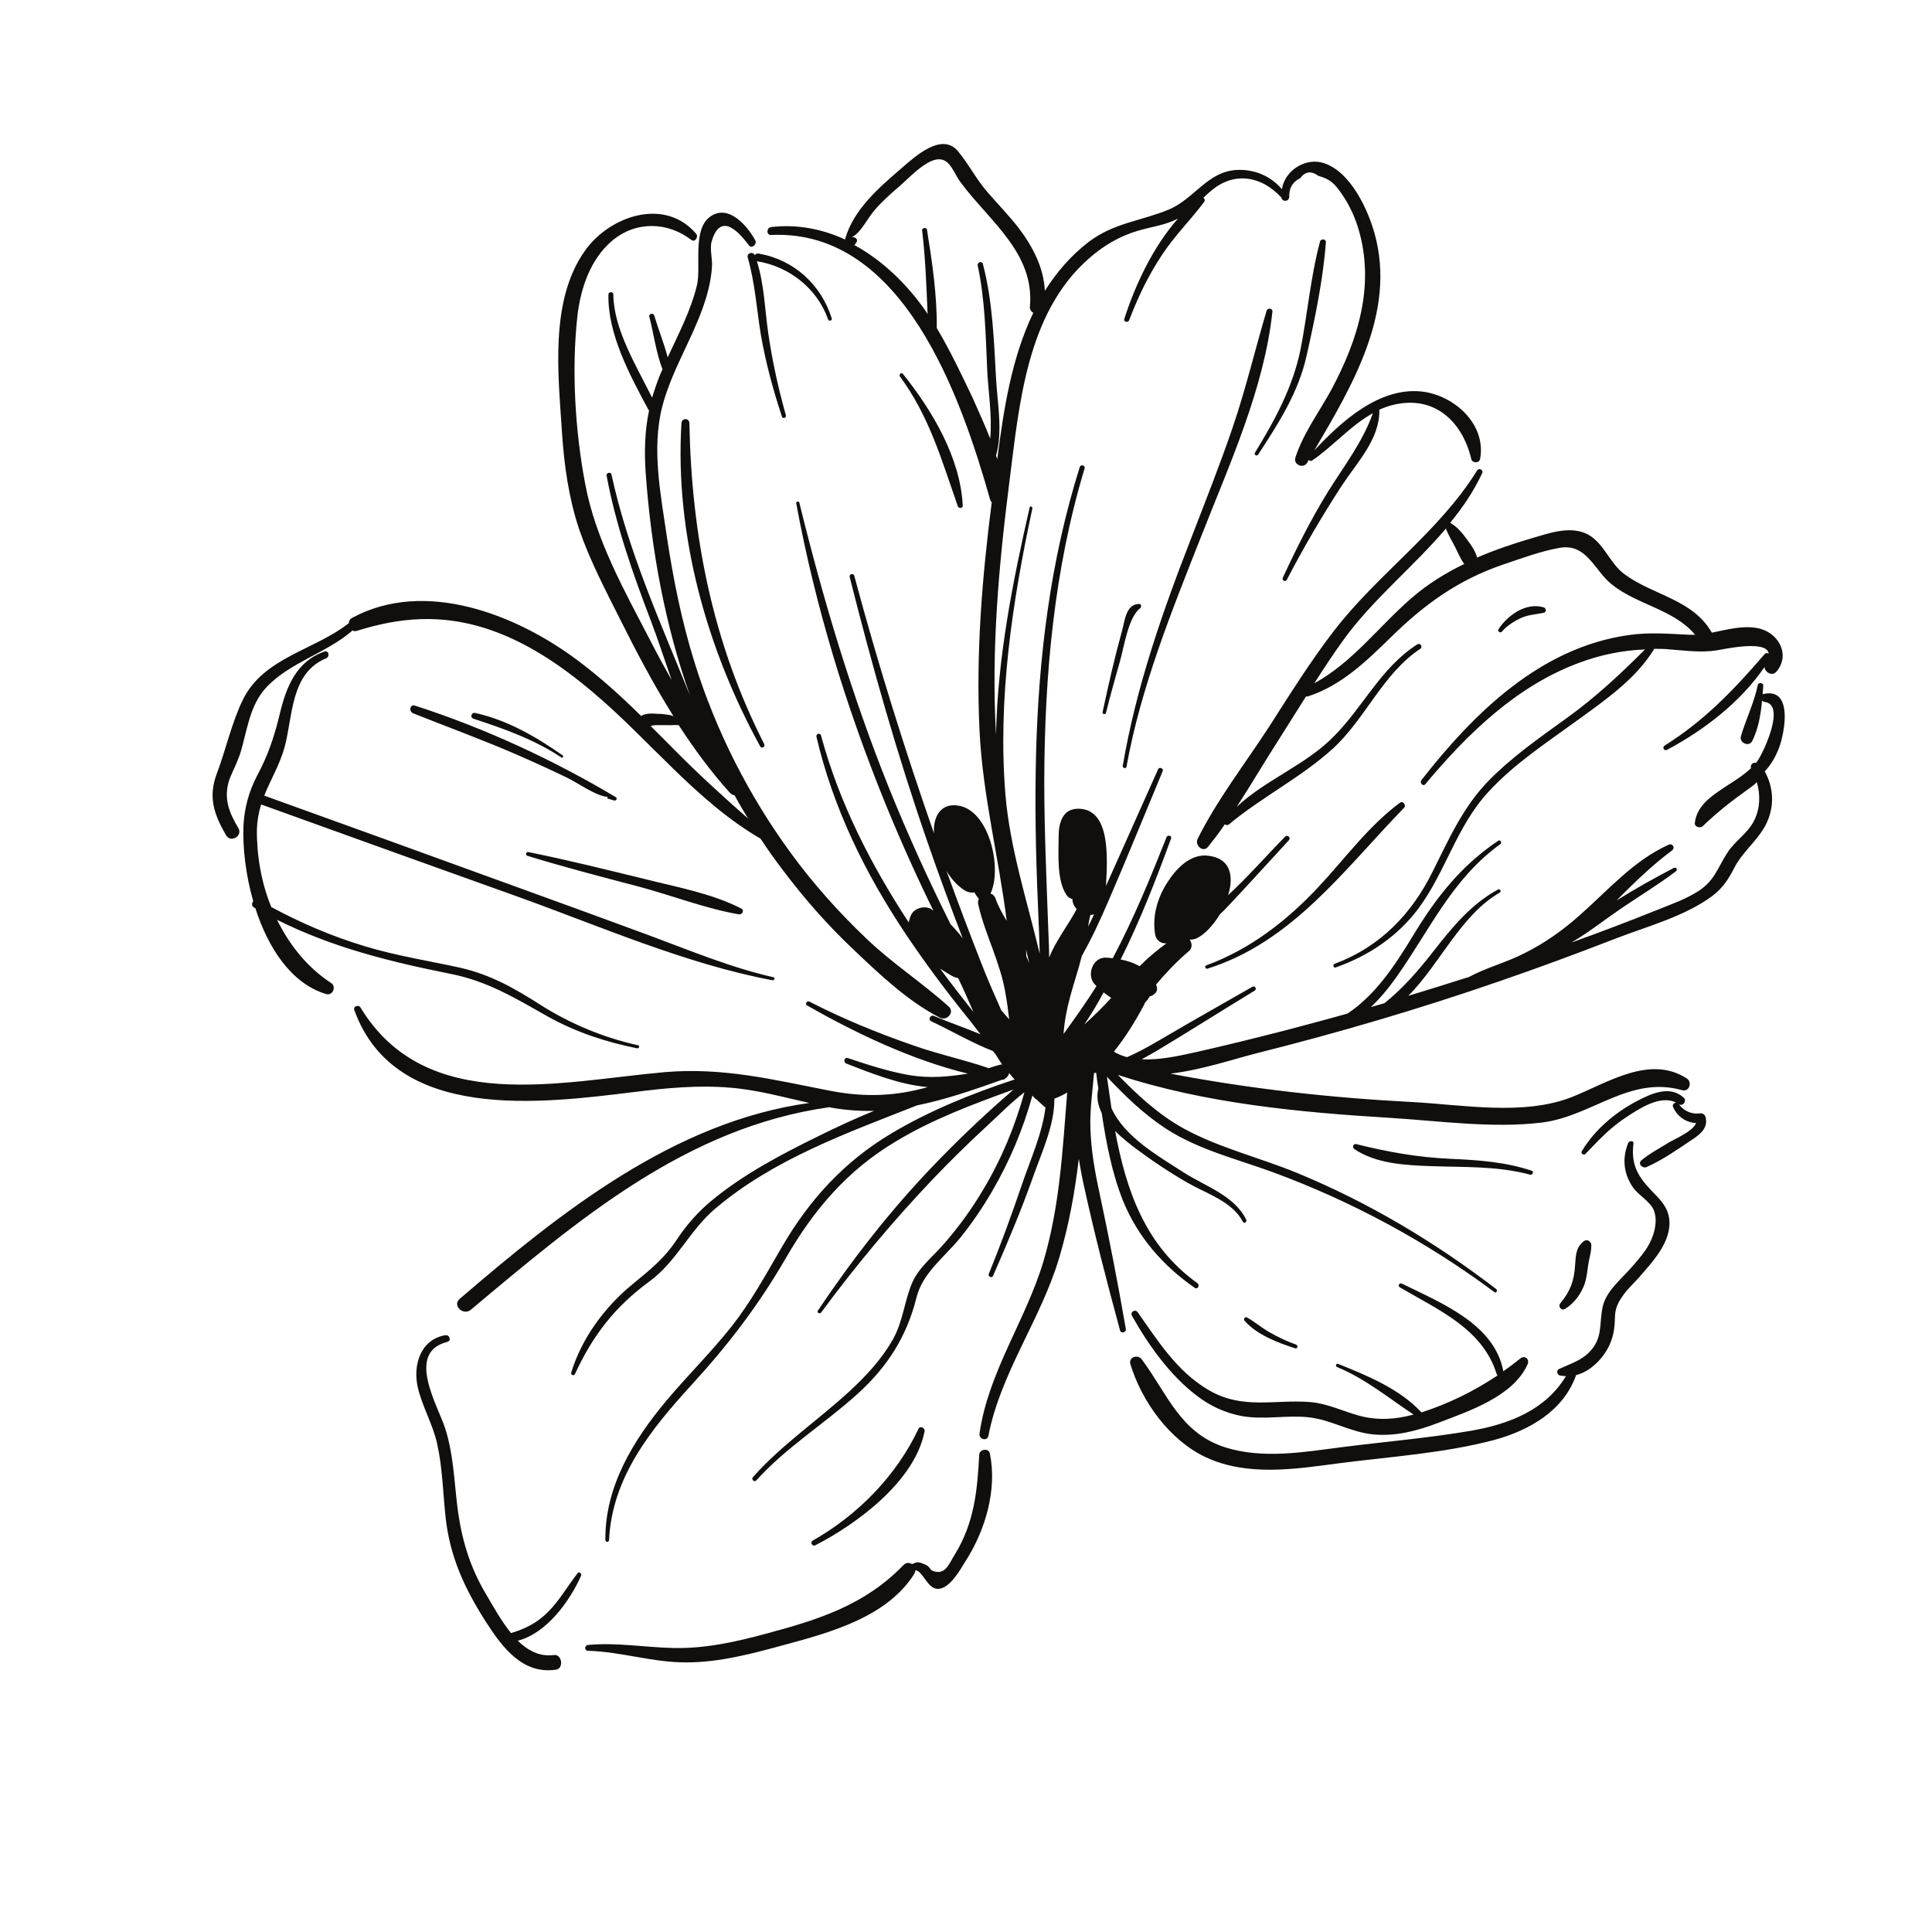 <svg xmlns="http://www.w3.org/2000/svg" xmlns:xlink="http://www.w3.org/1999/xlink" width="500" zoomAndPan="magnify" viewBox="0 0 375 375" height="500" preserveAspectRatio="xMidYMid meet" version="1.0"><defs><clipPath id="15b9010618"><path d="M 41.262 27.961 L 346.418 27.961 L 346.418 324.195 L 41.262 324.195 Z M 41.262 27.961 " clip-rule="nonzero"/></clipPath></defs><rect x="-37.5" width="450" fill="#ffffff" y="-37.5" height="450" fill-opacity="1"/><rect x="-37.5" width="450" fill="#ffffff" y="-37.5" height="450" fill-opacity="1"/><g clip-path="url(#15b9010618)"><path fill="#100f0d" d="M 112.762 305.902 C 110.629 310.699 106.125 317.039 100.492 318.461 C 102.449 320.355 104.699 321.602 107.488 321.242 C 109.086 321.008 109.504 323.852 107.902 324.086 C 101.383 325.035 97.469 319.703 94.266 314.727 C 90.176 308.328 87.332 302.168 86.5 294.586 C 85.969 289.789 85.906 284.93 84.84 280.191 C 84.012 276.461 81.996 273.082 81.105 269.352 C 80.098 265.027 81.578 259.992 86.441 259.16 C 87.27 259.043 87.688 260.227 86.797 260.465 C 78.676 262.539 85.02 272.848 86.441 277.348 C 87.98 282.207 88.16 287.301 88.754 292.277 C 89.523 298.555 91.125 304.062 94.387 309.516 C 95.688 311.707 97.23 314.551 99.188 316.98 C 101.914 316.148 104.168 315.082 106.359 312.891 C 108.613 310.641 110.156 307.855 112.109 305.367 C 112.406 304.895 113 305.488 112.762 305.902 Z M 157.758 299.027 C 166.531 294.055 174 286.41 178.27 277.348 C 178.625 276.637 179.574 277.172 179.457 277.82 C 177.617 287.418 166.473 295.715 158.293 299.918 C 157.699 300.273 157.164 299.387 157.758 299.027 Z M 297.012 228.004 C 290.609 226.285 284.148 226.582 277.629 226.344 C 272.707 226.168 267.074 225.871 262.863 223.027 C 262.391 222.672 262.688 221.902 263.277 222.078 C 269.445 223.617 275.137 224.629 281.48 224.922 C 286.875 225.16 292.152 225.516 297.309 227.234 C 297.723 227.352 297.543 228.121 297.012 228.004 Z M 251.422 261.711 C 248.043 260.641 244.012 259.105 241.582 256.379 C 241.285 256.023 241.641 255.488 242.059 255.727 C 243.539 256.555 244.902 257.742 246.383 258.57 C 248.043 259.52 249.766 260.348 251.602 261 C 252.016 261.176 251.84 261.828 251.422 261.711 Z M 290.844 122.145 C 292.625 119.418 296.18 116.871 299.621 117.879 C 300.156 118.055 300.211 118.828 299.621 118.945 C 298.199 119.242 296.773 119.301 295.352 119.895 C 293.93 120.543 292.504 121.434 291.5 122.617 C 291.203 122.973 290.609 122.5 290.844 122.145 Z M 272.527 156.797 C 260.906 168.766 250.828 182.863 234.352 188.02 C 233.934 188.137 233.758 187.484 234.172 187.363 C 242.707 184.227 249.766 178.719 255.93 172.141 C 261.086 166.633 265.648 160.293 271.758 155.789 C 272.352 155.375 273.004 156.324 272.527 156.797 Z M 221.309 118.055 C 218.996 119.773 218.168 125.641 217.395 128.305 C 216.445 131.68 215.5 135 214.668 138.375 C 214.551 138.789 213.898 138.613 214.016 138.199 C 215.141 132.926 216.328 127.711 217.754 122.559 C 218.344 120.484 218.52 117.285 221.07 117.227 C 221.547 117.168 221.605 117.82 221.309 118.055 Z M 243.598 87.844 C 247.453 81.566 250.949 75.109 252.434 67.82 C 253.793 60.891 254.387 53.664 256.227 46.852 C 256.402 46.262 257.41 46.379 257.352 47.031 C 256.816 54.258 255.219 61.898 253.617 69.008 C 252.016 76.234 248.164 82.156 244.191 88.258 C 243.953 88.617 243.301 88.258 243.598 87.844 Z M 217.93 148.625 C 220.539 133.281 225.637 118.766 231.266 104.312 C 233.996 97.207 236.84 90.098 239.27 82.93 C 241.82 75.465 243.598 67.883 245.852 60.301 C 246.031 59.707 247.035 59.824 246.977 60.477 C 245.375 75.465 238.617 90.156 233.164 104.074 C 227.414 118.648 221.426 133.398 218.641 148.859 C 218.52 149.273 217.871 149.098 217.93 148.625 Z M 102.566 165.387 C 110.215 166.93 117.801 168.824 125.328 170.66 C 131.438 172.199 138.254 173.445 143.887 176.348 C 144.539 176.703 144.062 177.59 143.41 177.473 C 136.891 176.348 130.43 173.801 123.965 172.082 C 116.734 170.188 109.441 168.289 102.328 166.102 C 101.914 165.922 102.094 165.328 102.566 165.387 Z M 91.895 139.5 C 91.184 139.266 91.48 138.258 92.191 138.375 C 98.418 139.738 104.047 142.996 109.207 146.609 C 109.441 146.785 109.207 147.203 108.969 147.023 C 103.691 143.527 97.883 141.457 91.895 139.5 Z M 80.516 136.953 C 93.973 141.277 107.426 147.496 119.52 154.723 C 119.875 154.902 119.641 155.496 119.223 155.375 C 118.809 155.258 118.395 155.141 117.98 155.02 C 117.801 154.961 117.801 154.668 118.039 154.668 C 115.844 154.668 111.992 151.824 109.918 150.875 C 106.836 149.395 103.754 147.973 100.609 146.609 C 93.852 143.648 86.977 141.16 80.156 138.434 C 79.27 138.02 79.625 136.656 80.516 136.953 Z M 133.809 82.098 C 134.223 103.957 138.312 124.75 148.332 144.418 C 148.566 144.949 147.855 145.367 147.562 144.891 C 137.188 125.992 130.961 103.84 132.266 82.156 C 132.324 81.094 133.746 81.094 133.809 82.098 Z M 146.91 50.703 C 148.332 55.145 148.449 60.004 149.102 64.562 C 149.875 69.957 151.059 75.344 152.543 80.617 C 152.66 81.152 151.891 81.328 151.77 80.855 C 150.051 75.641 148.629 70.43 147.68 64.977 C 146.852 59.941 146.555 54.906 145.133 49.992 C 144.895 49.105 146.141 48.746 146.492 49.52 C 146.672 49.281 146.91 49.164 147.266 49.223 C 154.082 50.406 159.359 55.203 161.434 61.781 C 161.609 62.254 160.84 62.434 160.723 61.957 C 158.59 55.973 153.191 51.711 146.91 50.703 Z M 185.914 98.273 C 182.777 89.324 180.406 80.855 174.652 73.035 C 174.418 72.68 175.008 72.207 175.246 72.562 C 180.938 79.668 186.391 88.793 186.867 98.094 C 186.926 98.688 186.094 98.742 185.914 98.273 Z M 182.48 188.02 C 183.309 188.551 184.078 189.023 184.91 189.5 C 185.266 189.676 185.621 189.793 185.977 189.852 C 187.043 192.047 187.992 194.238 188.941 196.43 C 186.746 193.645 184.555 190.863 182.48 188.02 Z M 195.164 192.816 C 195.461 194.473 195.699 196.191 195.875 197.852 C 195.344 197.258 194.867 196.664 194.336 196.074 C 192.973 192.992 191.609 189.914 190.422 186.832 C 188.109 180.91 185.859 174.984 183.723 169.062 C 184.613 170.543 185.738 171.844 187.102 172.734 C 187.816 173.207 188.527 173.328 189.117 173.207 C 189.355 173.621 189.594 173.977 189.891 174.332 C 189.891 174.395 189.949 174.395 190.008 174.449 C 189.828 174.746 189.77 175.16 189.891 175.637 C 191.25 181.5 194.156 186.773 195.164 192.816 Z M 215.676 193.703 C 214.016 195.539 212.297 197.199 210.461 198.859 C 211.824 196.844 213.066 194.77 214.195 192.641 C 214.727 192.992 215.203 193.348 215.676 193.703 Z M 228.836 181.68 L 228.836 181.621 L 228.895 181.68 C 228.895 181.621 228.895 181.621 228.836 181.68 Z M 189.117 188.434 C 189.117 188.434 189.176 188.434 189.117 188.434 C 189.117 188.434 189.176 188.492 189.176 188.551 C 189.176 188.492 189.176 188.492 189.117 188.434 Z M 199.195 185.59 C 199.195 185.113 199.195 184.699 199.137 184.227 C 199.375 185.176 199.551 186.062 199.789 187.012 C 199.609 186.477 199.375 186.004 199.195 185.59 Z M 211.645 177.59 C 211.883 177.59 212.121 177.531 212.355 177.473 C 212 178.242 211.586 179.07 211.23 179.844 C 211.289 179.07 211.469 178.363 211.645 177.59 Z M 182.184 179.844 C 182.062 179.723 182.121 179.723 182.184 179.844 Z M 181.828 63.676 C 181.887 57.277 180.938 50.883 179.93 44.602 C 179.871 44.07 178.922 44.188 178.98 44.719 C 179.633 50.109 179.812 55.5 180.047 60.953 C 179.75 60.477 179.457 60.062 179.16 59.648 C 175.602 54.73 171.039 50.406 165.82 47.562 C 165.879 47.504 165.938 47.445 166 47.387 C 166.055 47.266 166.176 47.148 166.234 47.031 C 166.648 46.438 165.879 45.848 165.289 46.082 C 167.184 45.074 168.191 42.645 169.734 40.812 C 171.156 39.152 172.816 37.672 174.477 36.246 C 176.254 34.711 179.633 31.035 182.121 30.918 C 184.434 30.797 185.148 33.641 186.391 35.301 C 191.965 42.883 200.855 49.043 199.906 59.527 C 199.848 60.062 200.145 60.477 200.559 60.715 C 196.352 69.48 194.809 79.434 193.566 89.148 C 193.504 88.91 193.445 88.672 193.328 88.438 C 194.691 83.758 193.566 78.012 193.328 73.391 C 192.91 65.926 192.676 58.523 190.777 51.234 C 190.602 50.586 189.652 50.883 189.77 51.531 C 191.195 58.164 191.312 64.922 191.609 71.672 C 191.785 75.762 192.617 80.676 192.199 85.121 C 191.133 82.453 189.949 79.848 188.82 77.301 C 186.629 72.68 184.434 68.059 181.828 63.676 Z M 342.301 134.703 C 342.246 134.703 342.184 134.762 342.125 134.762 C 342.184 134.23 342.184 133.637 342.246 133.102 C 342.301 132.512 341.297 132.332 341.176 132.984 C 340.465 136.422 338.926 139.5 337.918 142.875 C 337.504 144.18 339.516 145.07 340.109 143.824 C 341.297 141.457 341.77 138.672 342.008 136.008 C 342.125 136.125 342.301 136.184 342.48 136.242 C 346.809 136.715 342.066 146.43 341.176 147.617 C 341.059 147.793 340.938 147.91 340.82 148.09 C 340.289 147.855 339.637 148.504 339.875 149.098 C 338.391 150.52 336.613 151.586 334.891 152.711 C 332.227 154.488 329.379 156.324 328.965 159.703 C 328.848 160.531 330.031 160.824 330.508 160.352 C 333.41 157.566 336.137 155.438 339.398 153.125 C 339.992 152.711 340.523 152.297 341 151.824 C 341.711 154.254 341.652 156.859 340.523 159.168 C 339.281 161.773 336.73 163.195 335.25 165.566 C 333.41 168.41 332.816 170.898 329.734 172.91 C 327.188 174.57 324.223 175.578 321.438 176.703 C 315.98 178.895 310.527 180.969 305.074 182.922 C 305.074 182.922 305.074 182.922 305.133 182.863 C 308.395 180.969 311.418 178.539 314.559 176.406 C 318.113 173.977 321.852 171.727 325.289 169.121 C 325.703 168.824 325.348 168.23 324.875 168.469 C 321.258 170.363 317.402 172.496 313.73 174.809 C 317.168 171.371 320.605 167.996 324.52 165.09 C 325.23 164.559 324.637 163.609 323.867 163.965 C 317.051 167.047 312.129 172.793 306.617 177.652 C 303.355 180.555 299.859 183.039 295.945 184.996 C 292.387 186.832 288.535 187.781 285.039 189.676 C 285.039 189.676 285.039 189.676 284.977 189.676 C 281.125 190.918 277.211 192.105 273.355 193.289 C 279.523 187.07 283.555 177.59 291.082 173.266 C 291.5 173.031 291.141 172.438 290.727 172.672 C 285.512 175.52 281.895 179.961 278.277 184.582 C 275.258 188.434 272.352 191.809 268.734 194.711 C 267.844 194.949 266.957 195.246 266.066 195.48 C 267.902 193.762 269.562 191.75 270.984 189.734 C 277.508 180.555 281.777 170.66 291.203 163.848 C 291.617 163.551 291.203 162.898 290.789 163.195 C 283.496 168.113 278.691 174.273 274.188 181.738 C 270.633 187.605 266.895 193.172 261.562 196.727 C 257.59 197.852 253.559 198.918 249.527 199.984 C 243.715 201.465 237.848 202.945 231.98 204.25 C 228.777 204.957 225.043 205.789 221.605 205.609 C 222.555 205.078 223.504 204.543 224.449 204.012 C 230.852 200.16 237.195 196.133 243.539 192.281 C 244.012 191.984 243.598 191.277 243.125 191.512 C 237.668 194.652 232.156 197.73 226.703 200.934 C 224.094 202.473 221.484 204.012 218.758 205.195 C 217.871 204.957 216.98 204.605 216.211 204.129 C 218.465 201.285 220.359 198.266 222.078 195.008 C 222.137 194.887 222.199 194.711 222.258 194.594 C 222.613 194.238 222.91 193.883 223.145 193.406 C 224.094 193.172 224.926 192.402 224.449 191.277 C 224.449 191.215 224.391 191.156 224.391 191.098 C 226.348 188.789 228.422 186.594 230.734 184.641 C 231.504 183.988 231.387 183.039 230.914 182.391 C 231.387 182.391 231.859 182.328 232.336 182.094 C 233.816 181.383 235.477 179.605 236.781 177.473 C 237.613 176.703 238.379 175.875 239.152 175.043 C 242.887 171.074 246.504 167.047 250.18 163.078 C 250.594 162.602 249.941 161.953 249.469 162.367 C 245.852 166.039 242.293 170.125 238.379 173.742 C 239.508 170.125 238.914 166.633 234.586 166.102 C 231.031 165.625 228.246 168.645 226.523 171.371 C 224.629 174.332 223.621 177.887 224.215 181.383 C 224.449 182.625 225.398 183.16 226.406 183.102 C 224.508 184.465 222.793 185.945 221.188 187.543 C 220.062 186.891 218.816 186.477 217.516 186.242 C 221.309 178.656 224.391 170.719 227.297 162.781 C 227.535 162.188 226.586 161.953 226.406 162.547 C 223.262 170.48 220.004 178.422 215.973 186.004 C 215.559 185.945 215.203 185.883 214.789 185.883 C 212.059 185.648 210.758 189.438 212.594 191.156 C 212.652 191.215 212.77 191.332 212.832 191.395 C 210.812 194.594 208.621 197.676 206.43 200.695 C 206.605 198.207 207.082 195.777 207.73 193.406 C 208.441 190.742 209.332 188.195 209.984 185.531 C 211.883 182.211 213.48 178.719 215.023 175.16 C 218.699 166.691 222.137 158.16 225.695 149.633 C 225.875 149.156 225.043 148.801 224.805 149.273 C 221.426 156.859 218.047 164.379 214.668 171.965 C 214.965 166.516 215.559 157.152 209.453 156.977 C 206.191 156.859 205.48 159.82 205.48 162.367 C 205.48 165.742 205.066 170.84 207.02 173.742 C 207.316 174.156 207.73 174.395 208.148 174.512 C 208.148 175.223 208.504 175.934 208.977 176.465 C 207.496 179.25 205.539 181.797 204.176 184.641 C 203.996 185.055 203.82 185.469 203.645 185.828 C 203.645 184.52 203.582 183.16 203.523 181.797 C 203.168 171.727 202.691 161.656 202.691 151.527 C 202.754 131.027 204.59 110.535 210.52 90.926 C 210.695 90.332 209.75 90.035 209.57 90.688 C 203.879 108.758 201.566 127.594 201.094 146.492 C 200.855 156.086 201.031 165.684 201.449 175.281 C 201.566 178.539 201.746 181.855 201.805 185.113 C 199.375 174.926 196.055 164.738 195.164 154.371 C 193.621 135.77 196.469 116.871 200.383 98.688 C 200.441 98.328 199.906 98.152 199.848 98.508 C 196.527 113.082 193.621 127.711 193.328 142.641 C 192.379 126.172 193.859 109.703 195.938 93.414 C 197.832 78.547 199.254 60.832 211.289 50.23 C 214.074 47.742 217.277 45.848 220.891 44.781 C 223.504 44.008 226.227 43.711 228.66 42.41 C 223.797 47.918 220.359 55.266 218.227 61.898 C 218.047 62.492 218.938 62.73 219.176 62.137 C 220.891 57.633 222.969 53.309 225.637 49.34 C 228.066 45.668 231.148 42.645 233.758 39.152 C 233.934 38.914 233.816 38.559 233.582 38.383 C 234.113 37.848 234.648 37.375 235.242 36.898 C 239.688 33.227 244.902 34.234 248.637 38.262 L 248.695 38.32 C 248.875 39.211 250.117 39.211 250.238 38.262 C 250.18 36.484 250.891 35.301 252.371 34.59 C 253.32 33.285 254.508 33.109 255.867 34.117 C 258.184 34.766 259.012 35.598 260.375 37.555 C 261.918 39.746 263.043 42.23 263.754 44.719 C 265.234 49.816 265.297 55.203 264.23 60.359 C 263.16 65.691 261.027 70.727 258.48 75.523 C 256.105 79.906 252.965 84.055 251.422 88.852 C 251.008 90.215 253.023 91.043 253.734 89.801 C 253.855 89.621 253.914 89.445 254.031 89.266 C 254.152 89.445 254.445 89.562 254.684 89.387 C 258.715 86.66 262.152 82.574 266.48 80.203 C 264.465 85.832 260.906 90.395 257.77 95.43 C 254.445 100.816 251.66 106.387 248.992 112.133 C 248.754 112.605 249.469 113.082 249.766 112.547 C 253.023 106.27 256.641 100.105 260.492 94.184 C 263.34 89.859 267.785 85.238 267.727 79.73 C 267.727 79.668 267.727 79.613 267.668 79.551 C 268.438 79.195 269.266 78.898 270.098 78.664 C 278.219 76.531 283.793 81.625 285.57 89.09 C 285.75 89.918 287.113 89.98 287.289 89.09 C 288.535 82.336 282.25 76.707 275.969 75.996 C 267.785 75.109 260.434 81.684 255.102 87.43 C 262.512 74.812 270.984 60.594 266.836 45.43 C 265.531 40.691 262.215 33.465 257.055 31.688 C 253.441 30.445 249.348 33.109 248.816 36.723 C 246.68 34.176 243.48 32.812 240.039 32.988 C 234.352 33.285 231.742 38.676 226.82 40.691 C 221.367 42.941 216.211 43.238 211.289 46.973 C 207.91 49.578 205.066 52.836 202.812 56.449 C 202.574 51.945 200.5 47.918 197.715 44.246 C 195.875 41.875 193.742 39.684 191.785 37.434 C 189.531 34.887 188.051 31.863 185.914 29.316 C 182.777 25.645 177.676 30.324 175.07 32.574 C 170.68 36.367 165.703 40.574 164.043 46.379 C 164.043 46.438 164.043 46.496 164.043 46.496 C 159.656 44.484 154.852 43.477 149.695 44.07 C 148.746 44.188 148.688 45.668 149.695 45.609 C 175.367 44.422 186.629 77.359 192.199 97.027 C 192.262 97.207 192.379 97.383 192.496 97.5 C 190.602 112.191 189.414 127.004 190.125 141.812 C 190.719 154.254 193.859 166.453 195.402 178.719 C 194.57 177.355 193.801 175.992 193.27 174.512 C 193.09 173.918 192.676 173.562 192.262 173.445 C 194.57 168.469 192.023 157.391 186.094 156.383 C 182.418 155.734 181.055 158.812 181.293 161.773 C 175.543 145.305 170.328 128.602 165.82 111.777 C 165.641 111.184 164.754 111.422 164.93 112.016 C 169.316 129.488 174.238 146.785 180.164 163.848 C 182.301 170.008 184.555 176.109 186.867 182.152 C 186.156 181.145 185.324 180.258 184.492 179.367 C 180.164 170.719 176.195 161.953 172.578 153.008 C 165.344 135 159.773 116.398 155.148 97.559 C 155.031 97.207 154.496 97.324 154.555 97.738 C 158.23 117.641 164.16 137.012 171.75 155.734 C 174.652 162.84 177.793 169.891 181.172 176.762 C 181.055 176.703 180.938 176.586 180.875 176.523 C 179.633 175.695 177.5 176.172 176.848 177.59 C 176.609 178.066 176.492 178.539 176.371 179.016 C 169.02 167.816 162.855 155.734 159.359 142.758 C 159.18 142.168 158.352 142.406 158.469 142.996 C 161.73 156.918 167.957 169.594 175.898 181.441 C 179.633 187.012 183.664 192.402 187.871 197.613 C 188.703 198.621 189.473 199.688 190.305 200.754 C 187.34 199.508 184.199 198.441 181.293 197.199 C 180.641 196.902 180.047 197.852 180.699 198.207 C 184.613 200.043 188.645 202.414 192.734 204.012 C 192.855 204.191 192.973 204.367 193.148 204.488 C 193.566 205.195 194.039 205.906 194.512 206.617 C 194.395 206.617 194.215 206.617 194.039 206.68 C 193.328 206.855 192.617 207.094 191.906 207.328 C 187.102 205.672 182.004 204.605 177.203 202.887 C 170.328 200.516 163.566 197.73 157.105 194.414 C 156.633 194.176 156.156 194.887 156.691 195.184 C 166.176 200.574 176.965 205.73 187.871 208.395 C 184.078 208.988 180.582 209.344 176.551 208.691 C 172.461 207.98 168.488 206.68 164.574 205.375 C 163.863 205.137 163.629 206.203 164.277 206.438 C 168.844 208.215 174.535 210.527 180.047 211.004 C 179.691 211.121 179.336 211.238 178.98 211.297 C 172.816 212.898 167.004 212.898 160.781 211.652 C 149.934 209.523 140.27 207.152 129.066 208.098 C 108.848 209.875 82.707 216.57 69.961 195.539 C 69.605 194.949 68.48 195.305 68.777 196.074 C 76.719 217.992 105.234 214.141 123.199 211.949 C 129.363 211.18 135.527 210.586 141.75 211.121 C 146.969 211.535 152.008 212.957 157.105 214.082 C 130.902 217.695 108.793 235.289 89.227 252.113 C 87.746 253.359 89.879 255.43 91.359 254.246 C 112.168 236.828 133.156 218.82 160.961 214.91 C 161.137 214.973 161.375 214.973 161.551 215.027 C 164.34 215.504 167.004 215.68 169.672 215.621 C 165.938 217.102 162.324 218.82 158.824 220.539 C 151.711 224.035 144.359 227.887 138.195 232.98 C 135.527 235.172 133.332 237.66 131.438 240.5 C 129.004 244.234 126.219 246.426 122.84 249.211 C 117.445 253.594 112.879 259.754 110.867 266.449 C 110.746 266.863 111.34 267.102 111.578 266.746 C 115.074 259.16 119.344 253.652 126.039 248.738 C 131.375 244.828 133.809 238.844 138.848 234.578 C 150.172 224.98 164.34 219.945 177.973 214.559 C 183.543 213.43 189 211.535 194.512 209.578 C 194.75 209.578 194.988 209.523 195.105 209.344 C 195.52 209.105 195.816 208.691 195.875 208.277 C 196.23 208.691 196.527 209.105 196.941 209.523 C 188.645 212.246 180.461 215.562 172.996 220.008 C 163.863 225.457 157.164 232.801 151.828 241.926 C 148.688 247.312 145.781 252.707 141.871 257.621 C 137.957 262.539 133.453 266.984 129.422 271.781 C 122.957 279.48 117.387 288.543 117.504 298.91 C 117.504 299.387 118.215 299.387 118.215 298.91 C 118.809 286.707 126.336 277.469 134.223 268.816 C 141.336 261.059 147.266 253.297 152.543 244.176 C 157.996 234.754 164.457 227.172 173.883 221.547 C 181.055 217.223 188.879 214.32 196.707 211.477 C 195.992 212.129 195.281 212.781 194.57 213.371 C 189.949 217.457 185.562 221.664 181.293 226.109 C 172.875 234.875 165.523 244.293 158.766 254.363 C 158.469 254.777 159.121 255.137 159.418 254.719 C 166 245.773 173.23 237.125 180.875 229.07 C 184.375 225.395 187.992 221.84 191.727 218.406 C 193.98 216.336 196.289 213.965 198.84 212.008 C 197.004 218.645 194.395 224.98 190.836 230.906 C 188.645 234.637 186.094 238.133 183.25 241.391 C 181.172 243.82 178.387 245.953 177.082 248.914 C 175.484 252.645 175.305 256.555 173.172 260.227 C 171.039 263.902 168.074 267.102 164.93 270.004 C 158.766 275.691 151.77 280.367 146.141 286.707 C 145.781 287.125 146.375 287.773 146.789 287.359 C 152.602 280.902 160.07 276.34 166.473 270.535 C 172.281 265.262 176.016 259.398 177.914 251.758 C 179.098 247.078 183.309 243.996 186.273 240.383 C 188.645 237.48 190.719 234.402 192.617 231.145 C 195.992 225.336 198.605 219.117 200.383 212.66 C 200.441 212.719 200.559 212.836 200.617 212.898 C 200.797 213.133 200.977 213.312 201.211 213.43 C 201.746 213.906 202.219 214.379 202.754 214.852 C 202.812 214.91 202.871 214.91 202.934 214.91 C 202.34 219.945 199.969 225.16 198.426 229.719 C 196.41 235.645 194.277 241.512 191.906 247.312 C 191.727 247.789 192.559 248.145 192.734 247.672 C 195.52 241.332 198.188 234.992 200.5 228.477 C 202.16 223.738 204.711 218.406 204.648 213.25 C 205.48 212.957 206.309 212.543 207.141 212.066 C 206.25 223.145 205.719 234.105 202.516 244.887 C 199.078 256.32 191.844 266.27 190.125 278.238 C 189.949 279.363 191.609 279.836 191.844 278.711 C 194.215 266.449 202.043 256.082 205.598 244.117 C 207.438 237.957 208.621 231.496 209.391 224.922 C 209.688 226.641 209.984 228.359 210.344 229.957 C 212.418 239.438 214.848 248.855 217.395 258.215 C 217.574 258.926 218.641 258.629 218.52 257.918 C 216.98 249.031 215.262 240.207 213.363 231.32 C 212.477 227.234 211.766 223.145 211.645 218.941 C 211.527 215.324 212.059 211.832 212.355 208.277 C 212.477 208.277 212.652 208.215 212.77 208.215 C 212.891 209.227 213.008 210.289 213.188 211.297 C 212.77 213.016 213.129 214.559 213.84 216.039 C 214.727 221.902 215.852 227.766 217.988 233.098 C 220.836 240.086 225.754 245.715 231.918 249.98 C 232.453 250.336 232.926 249.508 232.453 249.09 C 222.199 241.746 218.582 230.965 216.445 219.531 C 217.633 220.715 218.938 221.785 220.18 222.73 C 223.504 225.219 226.941 227.527 230.555 229.602 C 234.172 231.676 239.211 233.219 241.227 237.125 C 241.465 237.602 242.117 237.184 241.879 236.711 C 239.566 232.031 233.934 230.254 229.785 227.59 C 224.805 224.391 218.227 220.656 215.734 215.09 C 215.438 213.074 215.141 211.004 214.848 208.988 C 218.344 212.719 222.02 216.273 226.289 219.059 C 232.574 223.145 239.922 224.922 246.918 227.469 C 262.273 233.098 276.973 241.035 290.078 250.809 C 290.43 251.047 290.727 250.516 290.43 250.219 C 278.457 241.035 265.648 233.395 251.719 227.648 C 244.488 224.684 236.602 222.789 229.785 219.059 C 224.926 216.391 220.836 212.602 216.98 208.633 C 233.875 214.199 252.371 215.918 269.922 216.984 C 279.465 217.578 289.898 219.059 299.383 217.871 C 309.047 216.629 316.277 208.75 326.477 211.594 C 327.84 212.008 328.551 210.113 327.426 209.344 C 320.25 204.664 312.012 210.172 305.195 212.898 C 295.828 216.629 283.969 214.438 274.129 213.906 C 258.184 213.074 242.652 211.355 227.176 208.395 C 233.164 207.684 239.328 205.609 243.953 204.426 C 259.781 200.457 275.492 195.836 290.906 190.504 C 298.492 187.898 306.023 185.113 313.492 182.211 C 319.598 179.844 327.008 177.887 332.344 173.918 C 334.301 172.438 335.426 170.777 336.555 168.586 C 338.152 165.387 341 163.312 342.66 160.234 C 344.496 156.738 344.32 152.945 342.543 149.75 C 343.547 148.625 344.379 147.379 344.969 145.957 C 346.156 143.648 348.527 133.281 342.301 134.703 Z M 302.879 252.941 C 304.836 250.57 305.547 248.559 305.727 245.535 C 305.844 243.703 305.906 241.98 307.504 240.859 C 308.098 240.445 308.867 241.035 308.867 241.629 C 308.926 242.93 308.453 244.176 308.277 245.48 C 308.098 246.664 307.98 247.906 307.621 249.09 C 306.91 251.105 305.609 252.941 303.77 254.066 C 303 254.484 302.348 253.535 302.879 252.941 Z M 234.527 269.766 C 241.109 273.676 247.273 271.602 254.328 272.137 C 257.707 272.434 260.613 273.914 263.871 274.801 C 267.43 275.75 270.93 275.512 274.367 274.562 C 269.445 271.305 265.059 267.633 259.484 265.324 C 259.129 265.145 259.367 264.555 259.723 264.73 C 265.355 266.984 271.699 269.59 275.906 274.148 C 281.242 272.434 286.102 270.004 290.668 266.984 C 290.609 266.922 290.551 266.805 290.492 266.688 C 287.762 257.859 279.109 254.246 271.699 249.863 C 271.223 249.566 271.641 248.914 272.113 249.152 C 279.523 252.824 290.078 256.914 291.793 266.152 C 292.922 265.383 293.988 264.555 295.117 263.664 C 295.945 263.012 296.895 263.781 296.539 264.73 C 293.75 271.129 284.859 273.973 278.871 276.281 C 274.961 277.762 270.809 278.832 266.539 278.414 C 262.152 278 258.359 275.57 254.031 275.098 C 249.703 274.625 245.375 275.629 241.047 274.859 C 237.848 274.266 234.883 272.906 232.277 270.891 C 227.059 266.922 222.848 261 219.707 255.371 C 219.293 254.66 220.359 254.008 220.836 254.719 C 224.805 260.348 228.422 266.152 234.527 269.766 Z M 323.984 236.477 C 324.578 240.977 320.727 244.945 318.059 248.027 C 317.051 249.152 315.805 250.277 314.977 251.52 C 312.898 254.422 313.73 255.488 313.254 258.273 C 312.957 260.051 312.246 261.711 311.121 263.191 C 309.816 264.91 307.98 266.391 305.906 266.922 C 303.531 273.797 296.832 277.645 290.078 279.48 C 280.297 282.09 269.742 282.738 259.723 284.043 C 251.305 285.168 242.059 286.59 234.055 282.855 C 227.059 279.598 221.605 272.02 219.41 264.789 C 218.996 263.367 220.891 262.836 221.605 263.844 C 226.645 270.594 229.074 278.18 237.906 280.961 C 245.141 283.215 253.082 281.852 260.375 280.902 C 268.734 279.836 277.27 279.125 285.57 277.703 C 293.039 276.402 300.035 273.617 303.949 267.102 C 303.531 267.102 303.176 267.039 302.762 266.984 C 302.23 266.863 302.051 265.973 302.582 265.738 C 304.602 264.789 306.793 264.141 308.395 262.539 C 311.18 259.754 310.352 257.09 311.062 253.711 C 311.715 250.691 314.383 248.559 316.336 246.367 C 317.402 245.184 318.473 243.938 319.359 242.695 C 320.781 240.68 321.969 237.422 321.02 234.934 C 320.367 233.273 318.113 232.031 317.051 230.609 C 315.152 227.941 314.797 224.863 316.039 221.84 C 316.219 221.371 317.168 221.371 317.051 221.961 C 316.457 226.875 318.531 229.012 321.613 232.207 C 322.801 233.453 323.746 234.754 323.984 236.477 Z M 331.039 216.805 C 331.574 218.762 330.211 220.008 328.727 221.012 C 325.883 222.906 322.738 225.16 319.598 226.523 C 318.828 226.875 317.82 225.871 318.59 225.219 C 320.25 223.855 322.148 222.852 323.984 221.723 C 325.055 221.074 328.609 219.594 329.203 217.992 C 327.246 217.871 325.586 216.75 324.758 214.91 C 324.52 214.438 324.934 214.023 325.348 214.023 C 322.207 212.422 318.059 215.266 315.449 216.984 C 312.484 218.941 310.172 221.426 307.742 223.977 C 307.387 224.332 306.734 223.855 307.031 223.441 C 309.52 219.297 313.434 215.977 317.699 213.727 C 320.547 212.246 324.102 210.586 326.832 213.074 C 327.48 213.668 326.594 214.852 325.883 214.32 C 325.883 214.32 325.82 214.32 325.82 214.262 C 326.77 215.621 328.312 216.336 329.973 216.098 C 330.387 216.039 330.922 216.273 331.039 216.805 Z M 192.141 282.145 C 193.566 289.195 191.25 297.016 187.457 302.941 C 186.391 304.656 184.492 308.152 182.242 308.391 C 180.047 308.625 179.219 304.953 177.676 304.773 C 177.676 305.012 177.617 305.191 177.5 305.426 C 172.223 313.898 161.016 316.918 151.949 319.348 C 145.902 321.008 139.617 322.668 133.273 322.668 C 126.812 322.723 120.586 320.594 114.125 320.414 C 113.414 320.414 113.414 319.348 114.125 319.289 C 119.758 318.758 125.152 319.762 130.785 319.879 C 136.891 320 142.816 318.695 148.688 317.098 C 158.883 314.375 167.895 311.531 175.367 303.77 C 175.898 303.234 176.551 303.293 177.023 303.59 C 178.09 303.117 178.27 303.117 179.516 303.648 C 180.82 304.184 180.164 304.773 181.59 305.07 C 183.664 305.488 184.316 303.293 185.383 301.637 C 189.117 295.535 189.711 289.254 190.066 282.324 C 190.125 281.316 191.906 280.961 192.141 282.145 Z M 127.523 140.746 C 128.176 140.746 128.828 140.746 129.539 140.746 C 130.191 140.805 130.902 140.684 131.496 140.746 C 131.555 140.746 131.672 140.746 131.734 140.746 C 134.695 145.305 137.957 149.75 141.633 153.836 C 141.93 154.133 142.227 154.309 142.582 154.371 C 143.41 155.91 144.301 157.391 145.191 158.871 C 140.27 154.547 135.469 150.164 130.785 145.426 C 129.301 143.941 127.82 142.406 126.281 140.922 C 126.633 140.805 127.051 140.746 127.523 140.746 Z M 46.547 146.492 C 48.027 141.871 48.324 136.953 51.82 133.281 C 56.445 128.484 63.379 126.766 68.418 122.383 C 68.656 122.5 68.953 122.559 69.309 122.438 C 77.727 119.773 85.609 119.242 94.09 121.906 C 101.973 124.395 108.91 129.133 115.133 134.406 C 125.984 143.527 135.23 155.613 147.621 162.781 C 148.984 164.855 150.406 166.867 151.949 168.883 C 156.098 174.395 160.664 179.605 165.703 184.344 C 170.68 189.086 176.312 194.414 182.48 197.555 C 183.781 198.207 185.383 196.488 184.137 195.363 C 178.922 190.684 173.051 186.891 168.012 182.035 C 162.738 177 157.816 171.488 153.488 165.566 C 145.309 154.371 138.965 141.871 134.816 128.602 C 132.324 120.605 130.664 112.367 129.422 104.074 C 128.234 95.961 126.457 87.074 128.531 78.961 C 130.25 72.266 134.043 66.34 136.359 59.887 C 137.305 57.277 138.02 54.555 138.195 51.77 C 138.312 50.348 137.723 48.215 138.137 46.852 C 139.973 40.574 143.945 45.785 145.367 47.625 C 145.902 48.332 146.969 47.445 146.613 46.676 C 145.07 43.832 141.395 39.508 137.84 42.055 C 134.34 44.543 136.117 51.828 135.289 55.324 C 134.105 60.238 131.734 64.742 129.598 69.363 C 128.887 66.637 127.762 63.855 126.992 61.25 C 126.812 60.656 125.863 60.891 126.039 61.484 C 126.871 64.742 127.348 68.477 128.59 71.672 C 128.414 72.148 128.176 72.562 127.996 73.035 C 127.465 74.398 126.992 75.82 126.574 77.184 C 123.551 71.082 119.105 63.914 119.047 57.16 C 119.047 56.566 118.098 56.566 118.098 57.16 C 117.918 64.801 122.246 72.801 125.805 79.434 C 125.863 79.551 125.922 79.613 125.984 79.668 C 125.152 83.582 125.035 87.609 125.328 91.812 C 126.398 106.684 129.066 121.254 133.926 135 C 128.234 120.902 121.891 106.918 118.691 92.109 C 118.574 91.516 117.625 91.754 117.742 92.348 C 119.582 102.121 122.84 111.363 126.398 120.664 C 127.762 124.277 129.004 128.129 130.367 131.977 C 128.887 129.371 127.465 126.766 126.102 124.098 C 121.121 114.504 115.609 104.727 113.59 93.945 C 111.637 83.699 110.926 71.91 112.051 61.543 C 112.645 56.094 114.543 50.348 118.809 46.734 C 123.375 42.883 129.539 43.004 134.164 46.555 C 134.875 47.148 135.648 45.965 135.113 45.371 C 129.066 38.262 118.453 41.875 113.652 48.512 C 106.598 58.227 108.375 72.801 109.086 83.996 C 109.504 90.332 110.391 96.672 112.406 102.715 C 114.48 108.758 117.504 114.504 120.352 120.191 C 123.551 126.586 126.93 132.984 130.727 139.027 C 130.488 138.906 130.312 138.852 130.016 138.789 C 129.301 138.672 128.531 138.555 127.762 138.555 C 126.754 138.492 125.328 138.375 124.441 138.969 C 120.531 135.117 116.496 131.445 112.051 128.129 C 100.254 119.301 82.469 112.25 68.301 119.953 C 67.887 120.191 67.707 120.543 67.707 120.957 C 61.008 126.23 51.168 127.594 47.137 135.828 C 44.941 140.332 43.816 145.602 42.039 150.281 C 40.379 154.785 41.562 158.102 43.879 162.129 C 44.766 163.672 47.195 162.25 46.25 160.707 C 44.41 157.629 43.344 154.844 44.527 151.289 C 45.121 149.75 45.953 148.207 46.547 146.492 Z M 63.262 192.934 C 56.445 190.863 52 183.871 49.566 176.289 C 49.508 176.227 49.391 176.227 49.332 176.172 C 48.797 175.875 48.855 175.281 49.152 174.926 C 47.672 169.773 47.078 164.379 47.258 160.234 C 47.434 156.797 48.324 153.598 49.922 150.52 C 52.059 146.551 53.246 142.938 54.309 138.555 C 55.555 133.34 57.512 128.363 62.965 126.469 C 63.793 126.172 64.09 127.418 63.324 127.77 C 56.383 130.613 56.859 138.969 55.258 144.949 C 54.309 148.445 52.531 151.289 51.289 154.43 C 67.77 160.352 84.246 166.336 100.727 172.32 C 109.086 175.34 117.504 178.422 125.863 181.5 C 133.867 184.465 141.75 187.781 150.109 189.676 C 150.523 189.734 150.348 190.328 149.934 190.27 C 132.98 187.07 116.496 179.781 100.312 173.977 C 83.773 168.051 67.234 162.129 50.695 156.148 C 50.219 157.629 49.922 159.227 49.863 160.945 C 49.805 165.98 50.695 171.254 52.652 176.051 C 58.461 179.191 64.566 181.797 70.91 183.691 C 76.957 185.531 83.184 186.477 89.348 187.84 C 95.273 189.203 99.84 191.809 104.938 195.066 C 110.746 198.738 117.148 201.402 123.848 202.887 C 124.203 202.945 124.086 203.539 123.668 203.477 C 117.504 202.234 111.754 200.34 106.242 197.258 C 99.957 193.703 94.621 190.445 87.449 189.023 C 75.594 186.656 64.449 183.871 53.777 178.539 C 56.207 183.457 59.645 187.781 64.27 190.801 C 65.336 191.453 64.625 193.348 63.262 192.934 Z M 282.488 106.27 C 282.961 107.215 283.496 108.52 284.207 109.469 C 280.531 111.246 277.094 113.379 273.949 116.102 C 267.551 121.672 262.566 128.543 255.102 132.629 C 256.996 129.668 258.895 126.766 260.969 123.922 C 266.66 116.16 274.426 109.941 280.648 102.594 C 281.125 103.898 281.895 105.086 282.488 106.27 Z M 286.695 91.34 C 279.227 103.363 267.371 111.422 258.832 122.559 C 254.27 128.484 250.297 134.879 246.266 141.16 C 241.641 148.27 236.188 155.316 232.453 162.84 C 231.859 164.086 233.52 165.566 234.469 164.379 C 235.594 162.961 236.723 161.535 237.73 159.996 C 237.906 160.176 238.262 160.234 238.559 159.996 C 244.961 154.668 252.609 150.875 258.773 145.246 C 265.117 139.383 268.379 130.793 275.672 125.938 C 276.203 125.578 275.727 124.75 275.137 125.047 C 267.965 129.609 264.586 137.309 258.656 143.172 C 253.262 148.562 245.555 151.406 240.039 156.621 C 242.887 152.238 245.555 147.676 248.34 143.352 C 250.062 140.629 251.777 137.902 253.496 135.176 C 253.617 135.176 253.734 135.176 253.855 135.176 C 260.434 133.043 265.297 128.246 270.098 123.566 C 276.559 117.227 283.082 112.547 291.734 109.586 C 295.293 108.398 299.027 106.98 302.762 106.328 C 307.98 105.438 309.461 110.711 312.781 113.379 C 317.699 117.402 324.875 118.234 329.023 123.211 C 328.668 123.211 328.371 123.211 328.016 123.211 C 323.984 123.031 320.133 122.676 316.102 123.27 C 298.969 125.699 286.102 138.375 275.906 151.406 C 275.492 151.941 276.203 152.77 276.68 152.18 C 284.801 142.461 294.285 133.223 306.32 128.719 C 310.527 127.121 314.855 126.23 319.301 126.055 C 314.441 130.91 309.699 135.355 304.008 139.441 C 298.848 143.172 293.574 146.848 289.129 151.348 C 284.027 156.5 281.301 162.723 278.102 169.121 C 274.012 177.414 267.844 183.812 259.07 187.07 C 258.598 187.246 258.832 187.957 259.25 187.781 C 265.648 185.531 271.223 181.797 275.312 176.348 C 280.59 169.238 282.723 160.41 288.832 153.777 C 293.93 148.207 300.332 144.062 306.438 139.617 C 311.652 135.828 317.699 131.621 321.078 125.938 C 322.09 125.938 323.098 125.938 324.164 126.055 C 327.188 126.289 330.211 126.707 333.23 126.23 C 334.418 126.055 343.012 124.098 343.309 126.883 C 343.074 126.707 342.719 126.707 342.48 127.004 C 336.613 133.816 330.805 139.914 323.098 144.715 C 322.562 145.07 323.035 145.84 323.57 145.543 C 330.805 141.691 337.797 136.301 342.48 129.488 C 342.598 130.496 343.965 131.324 344.793 130.379 C 347.637 127.059 345.148 122.617 341.059 121.906 C 338.215 121.375 335.25 122.203 332.285 122.797 C 332.285 122.797 332.285 122.734 332.227 122.734 C 328.488 116.281 320.844 115.57 315.27 111.422 C 312.309 109.23 311.18 104.965 307.684 103.484 C 304.363 102.121 300.508 103.543 297.25 104.492 C 293.633 105.555 290.133 106.742 286.695 108.223 C 286.398 106.98 285.512 105.734 284.801 104.789 C 283.91 103.543 282.844 102.242 281.48 101.469 C 283.91 98.508 286.043 95.367 287.707 91.812 C 288 91.281 287.113 90.688 286.695 91.34 " fill-opacity="1" fill-rule="nonzero"/></g></svg>